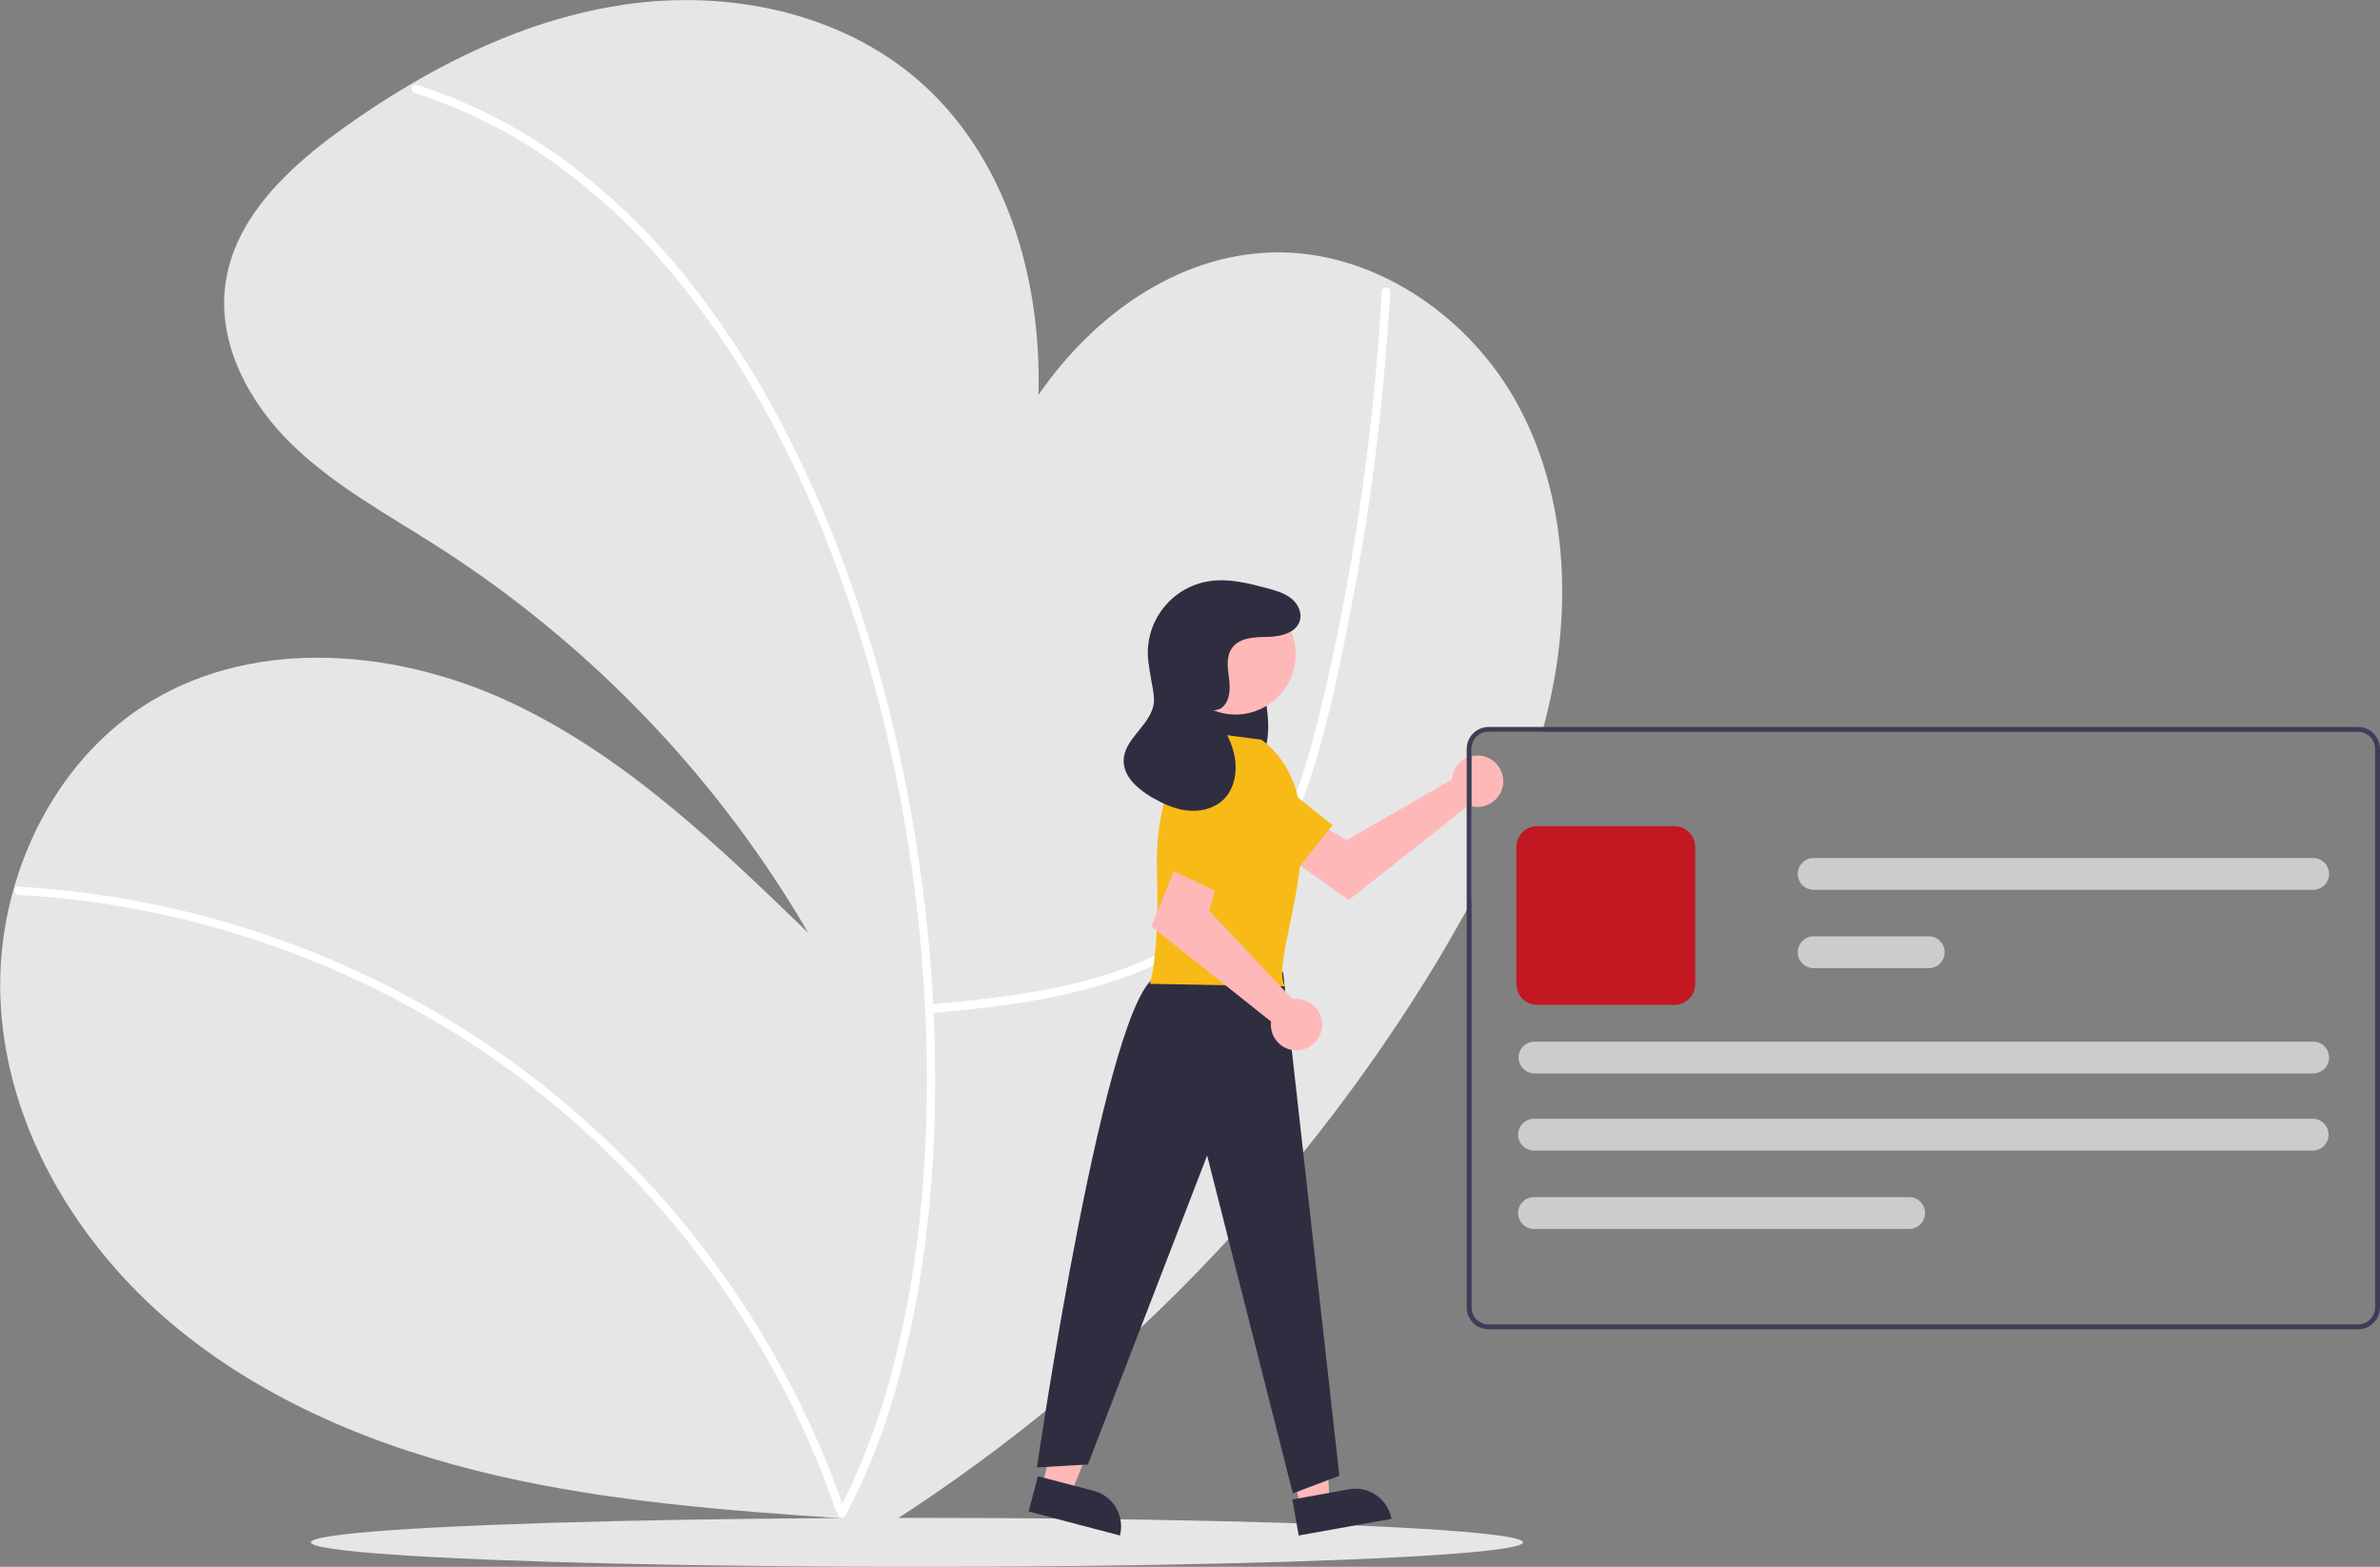 <?xml version="1.0" encoding="utf-8"?>
<!-- Generator: Adobe Illustrator 24.0.2, SVG Export Plug-In . SVG Version: 6.00 Build 0)  -->
<svg version="1.1" id="b944483d-564a-4430-a20f-83b53d0ebb22"
	 xmlns="http://www.w3.org/2000/svg" xmlns:xlink="http://www.w3.org/1999/xlink" x="0px" y="0px" viewBox="0 0 972 639.9"
	 style="enable-background:new 0 0 972 639.9;" xml:space="preserve">
<rect x="0" y="0" width="972" height="639.9" fill="#808080" stroke="none"/>
<style type="text/css">
	.st0{fill:#E6E6E6;}
	.st1{fill:#FFFFFF;}
	.st2{fill:#FFB8B8;}
	.st3{fill:#F8BA17;}
	.st4{fill:#2F2E41;}
	.st5{fill:#3F3D56;}
	.st6{fill:#C31722;}
	.st7{fill:#CCCCCC;}
</style>
<path class="st0" d="M634.4,279.4c-1.1,5.9-2.5,11.7-4,17.5c-0.2,0.7-0.4,1.3-0.5,2H608c-3.9,0-7,3.1-7,7V368
	c-0.7,1.2-1.3,2.5-2,3.7c-3.5,6.3-7.1,12.5-10.7,18.7c-60,100-143.7,183.6-243.7,243.5l5.9-13.4c-2.2-0.2-4.4-0.3-6.5-0.4
	c-47.2-3.2-94.7-6.8-140.8-17.4c-48.3-11.1-95.5-30.4-133.3-62.3c-37.8-32-65.6-77.6-69.4-127c-1.3-17,0.4-34,5.1-50.4
	c8.9-31.5,28.3-59.9,56.2-76.7c43.9-26.3,101.2-21,147.5,0.9c46.3,21.9,84,58.2,120.8,93.8c-37.1-63.7-88.9-117.7-150.9-157.5
	c-20.6-13.2-42.4-24.9-59.9-41.9c-17.5-17-30.4-40.9-27.3-65.1c3.5-27.5,26-48.3,48.5-64.4c9-6.4,18.3-12.5,27.9-18.1
	c27-15.8,56.3-27.8,87.1-32.2c41.8-6,87,3.1,119.1,30.6c36.1,31,50.9,81,49.5,128.9c22.3-32.4,56.6-57.1,95.4-58.2
	c40.2-1.1,78.5,24.4,98.7,59.2C638.3,197.1,641.9,239.9,634.4,279.4z"/>
<path class="st1" d="M379.7,413.8c23.6-2.1,45.4-4.5,68.2-11c22.1-6.3,43.5-16.8,59.2-33.9c17-18.4,26.1-42.3,32.6-66.2
	c3.6-13.3,6.6-26.7,9.3-40.2c3-14.6,5.7-29.3,8.1-44c4.7-29.3,8-58.9,10-88.6c0.2-3.6,0.5-7.2,0.7-10.8c0.1-2.2-3.3-2.2-3.5,0
	c-1.6,29.3-4.6,58.4-8.9,87.5c-4.2,28.5-9.6,56.9-16.5,85c-5.8,23.7-13.3,47.8-28.2,67.6c-14,18.5-34.1,30.6-55.9,37.9
	c-22.2,7.4-45.5,10.3-68.7,12.5c-2.8,0.3-3.7,0.5-6.5,0.8C377.5,410.5,377.5,414,379.7,413.8L379.7,413.8z"/>
<path class="st1" d="M7.5,365.5c29.7,1.6,59.2,6.8,87.7,15.5c28.5,8.6,55.9,20.5,81.7,35.6c24.9,14.5,47.9,31.9,68.8,51.8
	c20.2,19.3,38.2,40.8,53.7,64.1c15.6,23.3,28.5,48.3,38.4,74.5c1.2,3.2,2.4,6.4,3.5,9.7c0.7,2.1,4.1,1.2,3.3-0.9
	c-9.3-26.8-21.7-52.4-36.7-76.4c-15.1-24-32.7-46.3-52.7-66.4c-20.3-20.4-42.9-38.4-67.3-53.7c-51.3-31.9-109.4-51.3-169.6-56.4
	c-3.6-0.3-7.3-0.6-10.9-0.8C5.3,361.9,5.3,365.4,7.5,365.5L7.5,365.5z"/>
<path class="st1" d="M169.3,38c19,6,37,14.9,53.5,26.1c16.8,11.6,32.2,25.2,45.7,40.6c14.2,16.1,26.9,33.6,37.8,52.1
	c11.6,19.6,21.6,40,30.1,61.1c8.7,21.7,16,43.9,21.9,66.5c6,22.9,10.7,46.1,14,69.5c3.3,23.2,5.3,46.5,6,69.9c0.7,22.4,0,44.7-2,67
	c-1.8,20.8-5.2,41.4-10.1,61.7c-4.3,18.3-10.4,36.2-18.2,53.4c-1.8,3.9-3.7,7.7-5.7,11.5c-1,2,1.9,3.7,3,1.7
	c8.6-16.4,15.4-33.6,20.4-51.4c5.6-19.8,9.7-40,12.2-60.5c2.8-22.2,4.1-44.5,4-66.9c0-23.5-1.4-47-4.2-70.3
	c-2.7-23.6-6.8-47.1-12.2-70.2c-5.4-23.2-12.2-46-20.4-68.4c-7.9-21.6-17.4-42.7-28.3-62.9c-10.4-19.3-22.6-37.7-36.3-54.9
	c-13-16.3-27.9-31.1-44.4-44c-15.9-12.4-33.4-22.5-52.1-30c-4.6-1.8-9.2-3.5-13.9-4.9C168.1,34,167.1,37.4,169.3,38z"/>
<ellipse class="st0" cx="374.5" cy="629.9" rx="247.5" ry="10"/>
<path class="st2" d="M593.2,316.7c-0.1,0.5-0.2,1.1-0.2,1.6l-43,24.8l-10.4-6l-11.1,14.6l22.3,15.9l49-38.7c5.4,2,11.5-0.8,13.5-6.2
	c2-5.4-0.8-11.5-6.2-13.5c-5.4-2-11.5,0.8-13.5,6.2C593.4,315.8,593.3,316.3,593.2,316.7L593.2,316.7z"/>
<path class="st3" d="M495.3,331.9l33.8,24.1l15.1-19l-32.9-26.4c-5.7-4.6-14.1-3.7-18.7,2.1c-0.2,0.2-0.3,0.4-0.5,0.6l0,0
	C488,319.3,489.3,327.6,495.3,331.9L495.3,331.9z"/>
<polygon class="st2" points="425.5,607 437.4,610.1 455,565.8 437.5,561.2 "/>
<path class="st4" d="M457.4,627.1l-37.3-9.8l0,0l3.8-14.4l0,0l22.9,6C454.7,611,459.4,619.1,457.4,627.1L457.4,627.1L457.4,627.1z"
	/>
<polygon class="st2" points="530.9,615.4 543,613.2 540.4,565.7 522.6,568.8 "/>
<path class="st4" d="M568.3,620.3l-37.9,6.8l0,0l-2.6-14.7l0,0l23.3-4.2C559.1,606.8,566.8,612.2,568.3,620.3L568.3,620.3
	L568.3,620.3z"/>
<path class="st4" d="M507.2,265.5c3,0.7,5.4,3.8,6.8,7.3c1.3,3.7,2.2,7.5,2.7,11.4c1.1,7.3,2.2,15.1-0.1,21.8
	c-2.8,7.9-10.1,12-16.5,10.1c-6.4-1.9-11.5-9.2-13.2-17.6c-1.6-8.5-0.6-17.2,2.9-25.1c1.8-4.1,4.3-8,7.7-9.8c3.4-2,7.8-1.1,10.1,2.1
	"/>
<path class="st4" d="M524,396.9l23,205.8l-19,7.2l-35-138l-48.7,126.2l-20.8,1.2c0,0,28.5-196.3,49.6-200.8L524,396.9z"/>
<ellipse transform="matrix(0.16 -0.987 0.987 0.16 160.1 722.596)" class="st2" cx="504.7" cy="267.2" rx="24.6" ry="24.6"/>
<path class="st3" d="M515.2,302.1l-26.5-3.5c0,0-17.3,20.8-16.2,56.5s-2.9,46.7-2.9,46.7l55.3,1C517,391.9,550.5,328.7,515.2,302.1z
	"/>
<path class="st2" d="M529.5,407.9c-0.6,0-1.1,0.1-1.7,0.1l-34-36.1l3.5-11.5l-16.7-7.5l-10.4,25.4l48.9,38.9
	c-0.7,5.8,3.4,11,9.1,11.7s11-3.4,11.7-9.1c0.7-5.8-3.4-11-9.1-11.7C530.4,407.9,529.9,407.9,529.5,407.9L529.5,407.9z"/>
<path class="st3" d="M492.3,316.1l-15.7,38.4l21.9,10.4l18.2-38c3.2-6.6,0.4-14.6-6.3-17.8c-0.2-0.1-0.5-0.2-0.7-0.3l0,0
	C502.9,306.1,495.1,309.3,492.3,316.1C492.3,316.1,492.3,316.1,492.3,316.1z"/>
<path class="st4" d="M498.3,289.5c3.8-2.2,4.3-7.6,3.7-12s-1.4-9.3,1.2-12.9c3.1-4.3,9.3-4.4,14.6-4.5c5.3-0.1,11.8-1.7,13.1-6.8
	c0.9-3.4-1-7-3.8-9.1s-6.3-3.1-9.7-4c-7.6-2-15.4-4-23.2-2.9c-16,2.3-27.2,17-25.2,33c1.3,9.9,3.1,14.2,1.9,18.5
	c-2.2,8.1-11.8,13.3-12,21.7c-0.1,6.6,5.6,11.6,11.3,15c4.5,2.6,9.3,4.9,14.5,5.5s10.7-0.6,14.6-4.1c5-4.5,6.2-12.1,4.8-18.6
	s-5.1-12.4-8.7-18"/>
<path class="st5" d="M963,296.9H608c-5,0-9,4-9,9v228c0,5,4,9,9,9h355c5,0,9-4,9-9v-228C972,300.9,968,296.9,963,296.9z M970,533.9
	c0,3.9-3.1,7-7,7H608c-3.9,0-7-3.1-7-7v-228c0-3.9,3.1-7,7-7h355c3.9,0,7,3.1,7,7V533.9z"/>
<path class="st6" d="M683.8,410.4h-56c-4.7,0-8.5-3.8-8.5-8.5v-56c0-4.7,3.8-8.5,8.5-8.5h56c4.7,0,8.5,3.8,8.5,8.5v56
	C692.3,406.6,688.5,410.4,683.8,410.4z"/>
<path class="st7" d="M944.5,469.9h-318c-3.6,0-6.5-2.9-6.5-6.5s2.9-6.5,6.5-6.5h318c3.6,0,6.5,2.9,6.5,6.5S948.1,469.9,944.5,469.9z
	"/>
<path class="st7" d="M944.7,438.4h-318c-3.6,0-6.5-2.9-6.5-6.5s2.9-6.5,6.5-6.5h318c3.6,0,6.5,2.9,6.5,6.5S948.3,438.4,944.7,438.4z
	"/>
<path class="st7" d="M787.7,395.4h-47c-3.6,0-6.5-2.9-6.5-6.5s2.9-6.5,6.5-6.5h47c3.6,0,6.5,2.9,6.5,6.5S791.3,395.4,787.7,395.4z"
	/>
<path class="st7" d="M944.7,363.4h-204c-3.6,0-6.5-2.9-6.5-6.5s2.9-6.5,6.5-6.5h204c3.6,0,6.5,2.9,6.5,6.5S948.3,363.4,944.7,363.4z
	"/>
<path class="st7" d="M779.7,501.9H626.5c-3.6,0-6.5-2.9-6.5-6.5s2.9-6.5,6.5-6.5h153.2c3.6,0,6.5,2.9,6.5,6.5
	S783.3,501.9,779.7,501.9z"/>
</svg>
